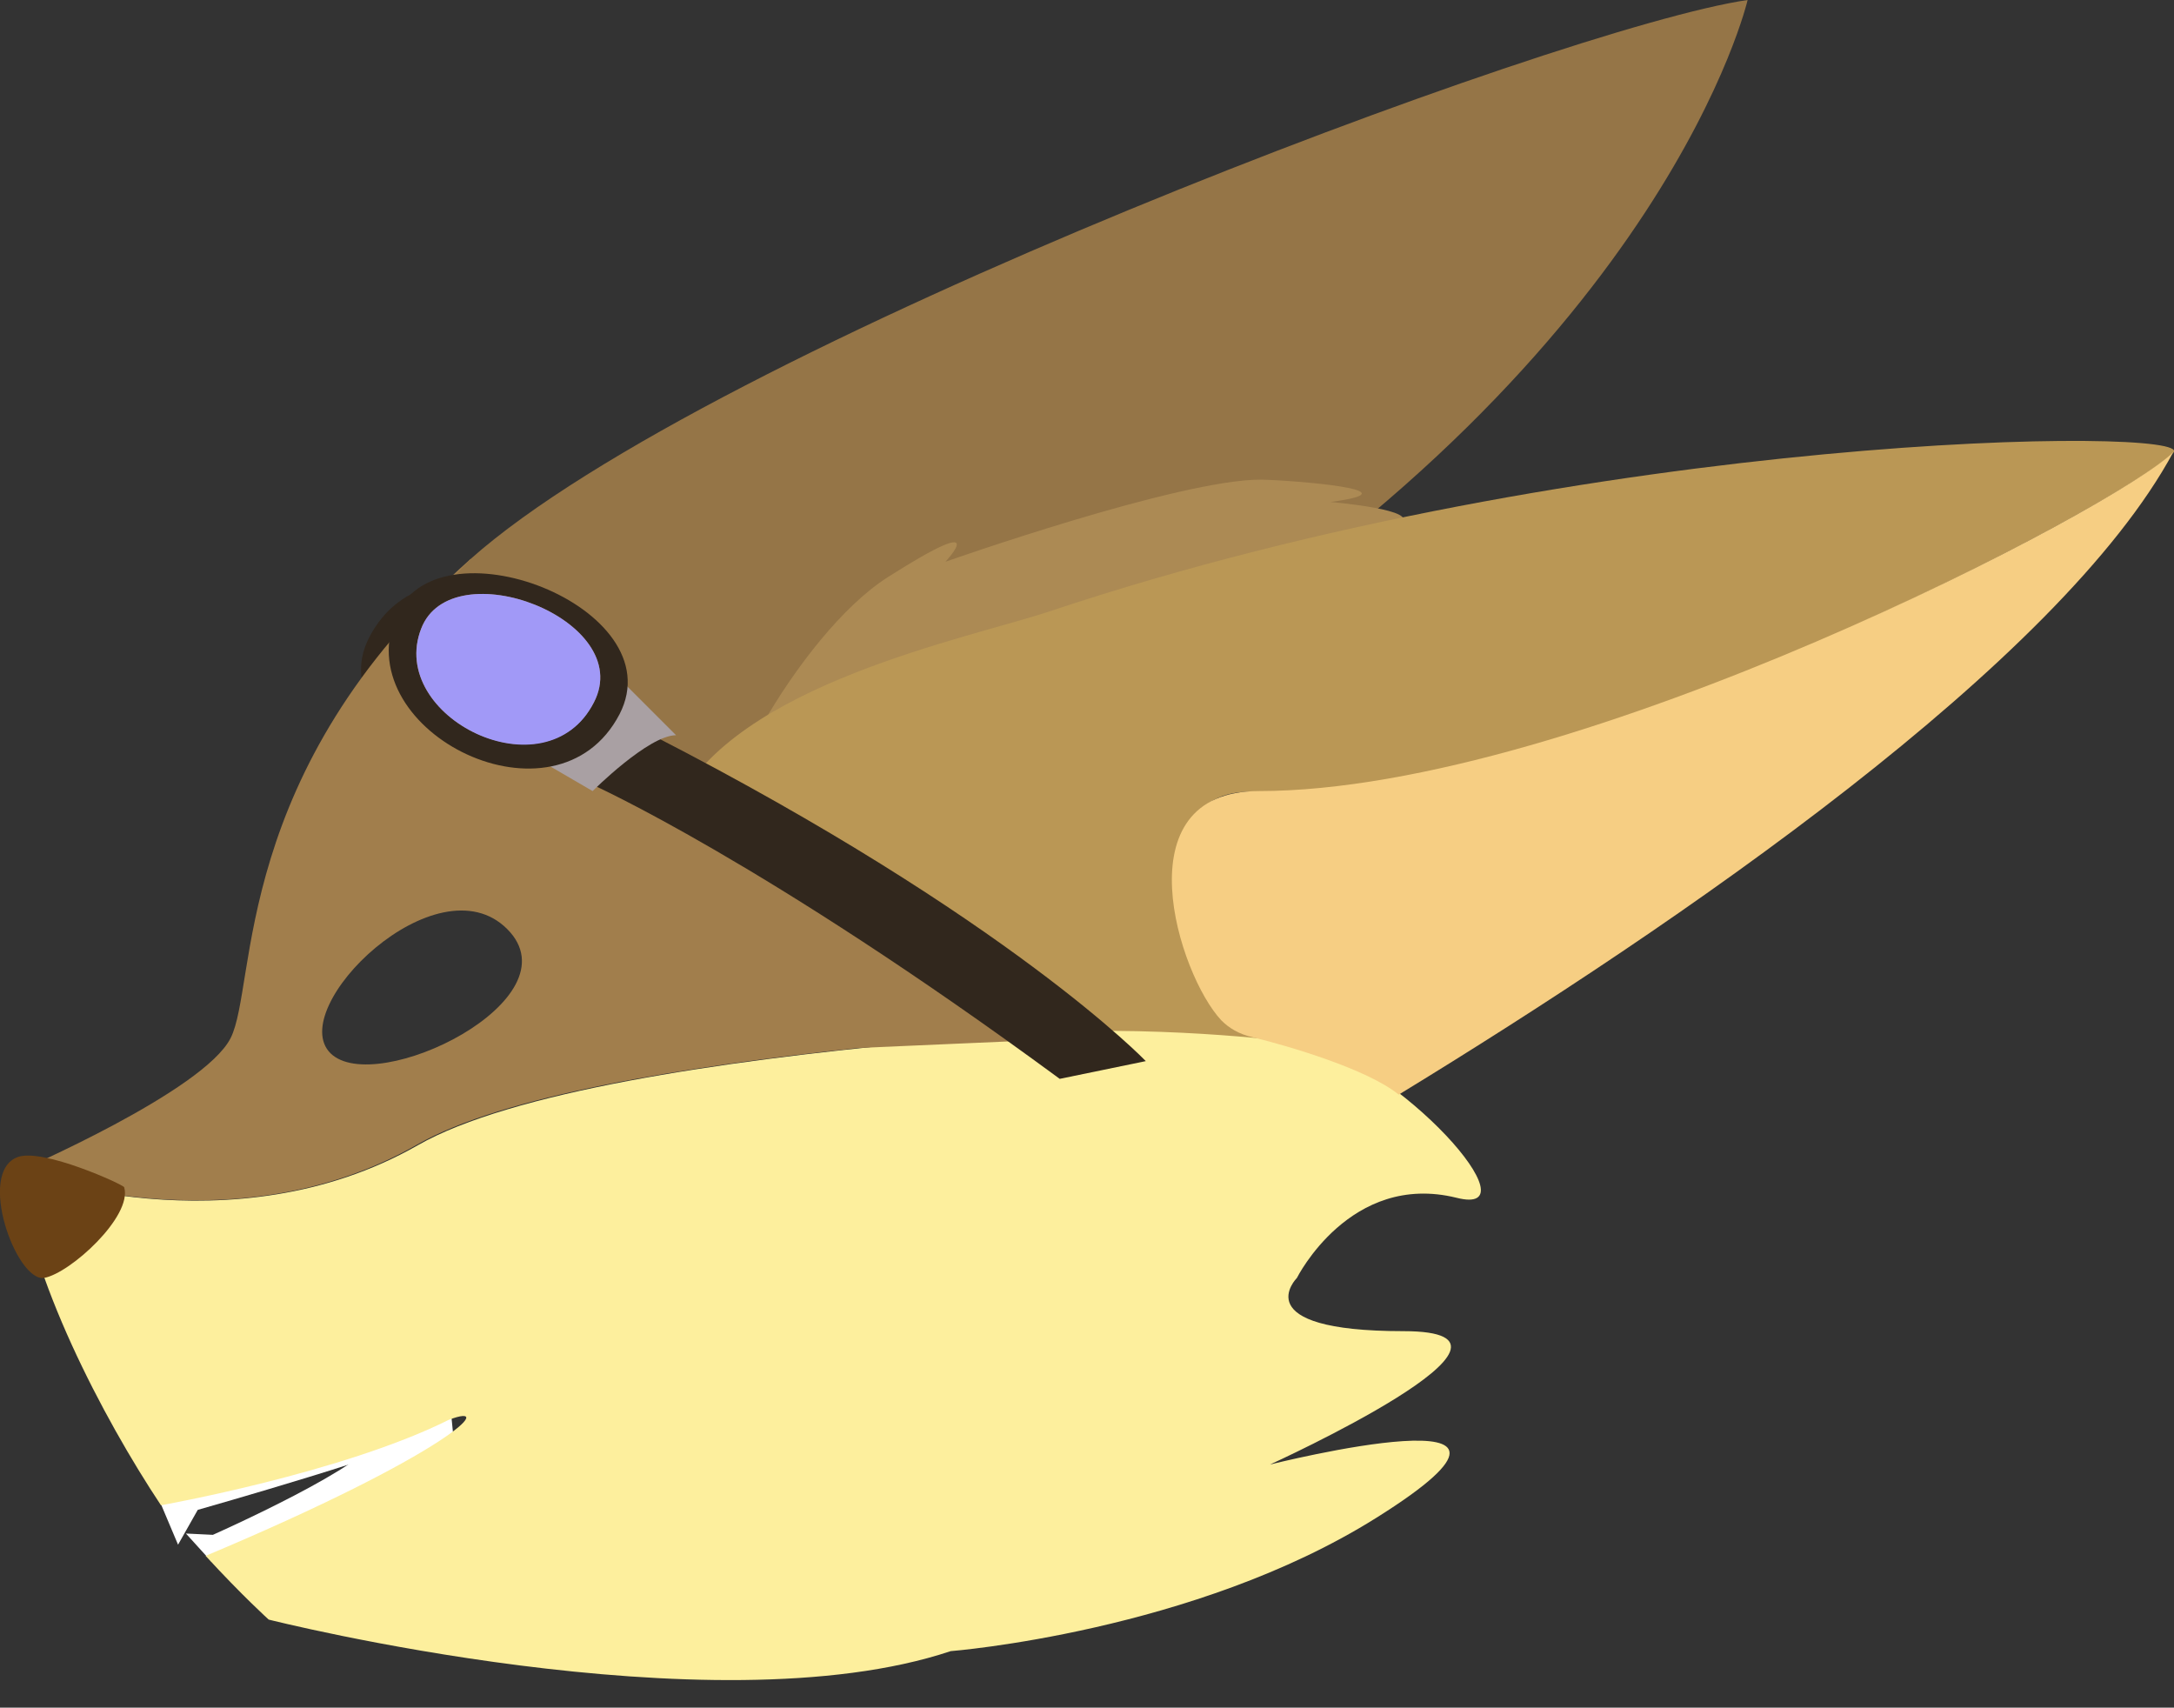 <?xml version="1.0" encoding="utf-8"?>
<!-- Generator: Adobe Illustrator 22.1.0, SVG Export Plug-In . SVG Version: 6.00 Build 0)  -->
<svg version="1.1" id="Calque_1" xmlns="http://www.w3.org/2000/svg" xmlns:xlink="http://www.w3.org/1999/xlink" x="0px" y="0px"
	 viewBox="0 0 330.9 259.9" style="enable-background:new 0 0 330.9 259.9;" xml:space="preserve">
<rect x="0" y="0" width="330.9" height="259.9" fill="#333333" stroke="none"/>
<style type="text/css">
	.st0{fill:#808080;}
	.st1{fill:#31271D;}
	.st2{fill:#E2573B;}
	.st3{fill:#FFFFFF;}
	.st4{fill:#FDEF9D;}
	.st5{fill:#A17E4C;}
	.st6{fill:#957547;}
	.st7{fill:#AC8A54;}
	.st8{fill:#6B4215;}
	.st9{fill:#BA9755;}
	.st10{fill:#A9A0A3;}
	.st11{fill:#A199F7;}
	.st12{fill:#F6CE83;}
</style>
<g>
	<path class="st0" d="M301.2,207.1L301.2,207.1L301.2,207.1z"/>
	<path class="st1" d="M56.2,97c-8.4,16.3,28.1,30.2,34.2,14.6C97.2,94.2,65.8,78.5,56.2,97z M86.4,110c-4.7,12.1-32.9,1.3-26.3-11.2
		C67.5,84.5,91.6,96.6,86.4,110z"/>
	<path class="st2" d="M85.7,212.3c0,0-35,11.8-41.8,17.6c-6.8,5.7-4.9,8.1-4.9,8.1s3,3.5,13-3.1c11.1-7.6,30.5-10.1,30.5-10.1
		L85.7,212.3z"/>
	<path class="st3" d="M32.2,237.7l-3.9-4.3l4.1,0.2c0,0,24.8-11,25-15l7.1-2.5l5,3L32.2,237.7z"/>
	<path class="st3" d="M20.6,219.7l6.5,15.4l3-5.3c0,0,32.8-9.3,36.6-12l2.4,1.8L68,208.4L20.6,219.7z"/>
	<path class="st4" d="M197.2,158c-2.3-0.6-3.9-1.5-4.9-2.6h-0.1c0,0-100.3,2.7-128.6,18.9c-28.4,16.2-60.8,4.1-60.8,4.1
		c1.6,15.8,12.8,37.3,21.7,50.7c0,0,27.6-4.9,43.8-13c7.6-2.9,0.1,5.1-37,20.7c5.6,6.1,9.6,9.7,9.6,9.7s67.3,17,103.8,4.8
		c0,0,37.1-2.9,64.8-20.3c32.4-20.3-16.2-8.1-16.2-8.1s44.6-20.3,20.3-20.3s-16.2-8.1-16.2-8.1s8.1-16.2,24.3-12.2
		C233.9,185.4,213.4,162,197.2,158z"/>
	<g>
		<path class="st5" d="M71.6,85.1c-36.5,32.4-32.4,64.8-36.5,72.9S2.7,178.3,2.7,178.3s32.4,12.2,60.8-4.1
			c12.9-7.4,40.7-11.9,67.2-14.7l22.9-1l-13-11.5L71.6,85.1z M50.3,160.3c-6.9-6.9,16.2-29.6,26.9-18.9
			C87.9,152.1,57.2,167.1,50.3,160.3z"/>
		<path class="st6" d="M71.6,85.1c-27.3,27.3,36.8,34.7,36.8,34.7l68.5-18.4C253.9,52.7,266,0,266,0C237.7,4.1,108,52.7,71.6,85.1z"
			/>
		<path class="st7" d="M110,129.2c-3.7-3.9,11.3-32.6,25.2-41.4c16.2-10.3,8.7-2.3,8.7-2.3S179.6,72.9,192,73
			c4.8,0.1,24.1,1.6,10.5,3.4c0,0,14.3,1.2,10.5,3.4c-9.1,5.3-10.6,7-22.2,11C190.9,90.8,114.8,134.3,110,129.2z"/>
	</g>
	<path class="st8" d="M2.7,176.1c3.8-1.4,16.1,4.2,16.2,4.6c1.3,4.4-8.2,13.1-12.2,13.8C2.5,195.1-3.6,178.4,2.7,176.1z"/>
	<path class="st9" d="M159.9,93c-12.6,4.2-48,11.1-57,29.6l50.8,34.8c21.7-1.6,42.2,1.1,42.2,1.1l-3.6-3.1
		c-6.4-6.9-21.7-35.9-0.6-34.9c44.3,2,131-43.5,139.1-51.6C334.7,64.9,242.3,65.5,159.9,93z"/>
	<path class="st1" d="M90.1,119.4c0,0,26.2,11.7,71.2,44.8l13.1-2.7c0,0-20.8-21.7-74.9-49.5L90.1,119.4z"/>
	<path class="st10" d="M90.2,120.4c0,0,8.5-8.5,12.7-8.5l-8.5-8.5l-12.1,12.4L90.2,120.4z"/>
	<path class="st1" d="M60.1,94.1c-6.7,17.4,24.6,33,34.2,14.6C102.7,92.4,66.1,78.4,60.1,94.1z M90.4,106.9
		c-7.4,14.2-31.5,2.2-26.3-11.2C68.7,83.6,96.9,94.3,90.4,106.9z"/>
	<path class="st11" d="M64.1,95.7c-5.2,13.4,19,25.5,26.3,11.2C96.9,94.3,68.7,83.6,64.1,95.7z"/>
	<path class="st12" d="M191.6,120.4c-21.1,0-12.2,28-5.7,34.9c1.1,1.1,2.6,2.1,4.9,2.6c5.3,1.3,17.3,4.8,22.1,8.7
		c42.6-26,100.6-65.7,117.9-97.8C322.7,77,240.2,120.4,191.6,120.4z"/>
</g>
</svg>
